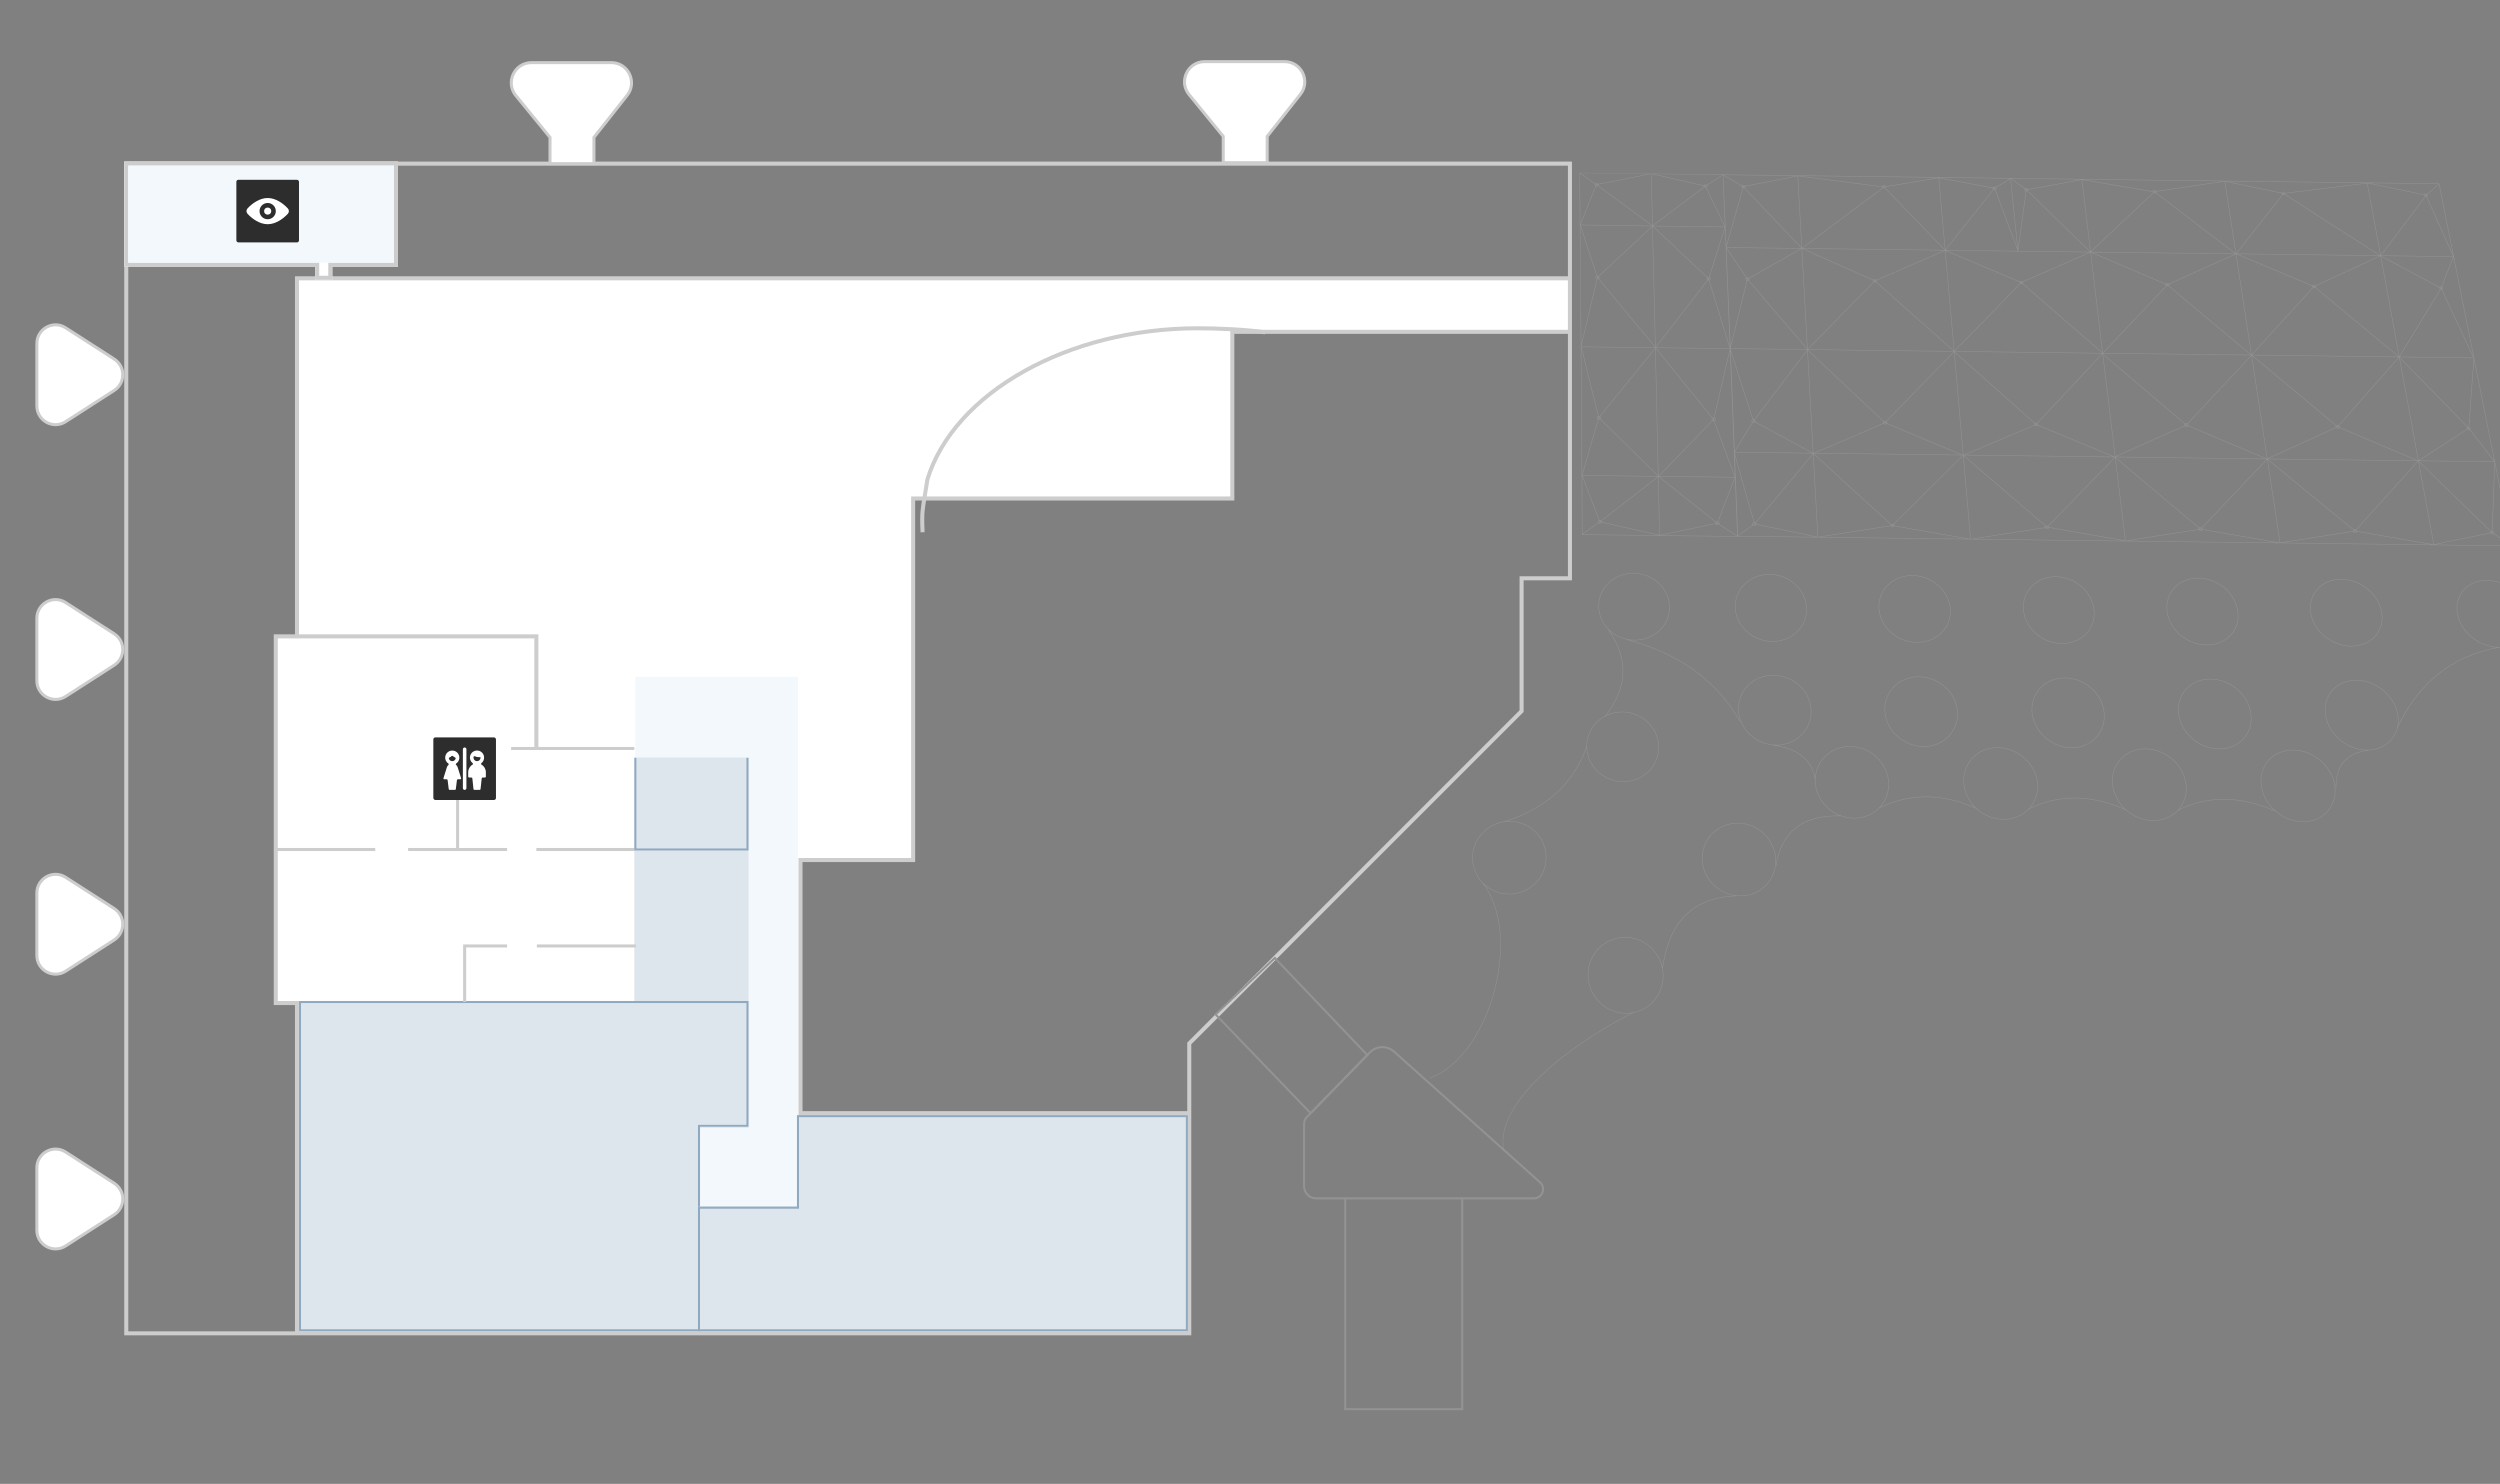 <svg width="2475" height="1469" viewBox="0 0 2475 1469" fill="none" xmlns="http://www.w3.org/2000/svg">
<rect x="0" y="0" width="2475" height="1469" fill="#808080" stroke="none"/>
<g clip-path="url(#clip0_821_37464)">
<path d="M1570.82 738.812C1570.86 757.938 1587.03 773.74 1606.86 773.899C1626.49 774.056 1642.33 758.51 1642.09 739.382C1641.84 720.52 1625.67 704.983 1606.24 704.828C1586.8 704.672 1570.78 719.686 1570.82 738.812ZM1570.82 738.812C1558.35 775.37 1531.06 800.388 1488.94 813.598M1468.23 874.529C1507.48 925.846 1475.77 1045.31 1415.57 1067.28M1618.19 1001.91C1571.68 1024.11 1477.14 1086.69 1488.89 1139.91M1719.05 886.895C1675.64 888.408 1651.89 913.187 1645.82 959.36M1755.78 737.9C1779.7 741.014 1793.95 752.019 1796.93 771.7M1823.35 807.772C1784.68 806.401 1763.73 823.234 1758.36 856.661M1592.55 623.699C1612.35 652.28 1611.73 680.699 1588.72 709.735M1611.32 633.412C1663.44 647.376 1700.13 674.499 1722.78 714.526M1860.52 799.835C1890.08 785.461 1922.09 784.655 1957.11 800.607M2008.15 801.016C2037.13 786.637 2069.33 785.832 2104.55 801.787M2156.18 802.2C2184.76 787.818 2216.77 787.277 2252.77 802.972M2312.63 780.606C2312.23 758.024 2322.73 745.357 2344.55 742.875M2373.39 720.527C2394.36 675.802 2427.56 649.238 2473.96 640.843M1609.16 927.987C1629.58 928.151 1646.14 944.752 1646.56 965.476C1646.78 986.463 1630.35 1003.33 1609.74 1003.17C1588.93 1003 1572.18 985.866 1572.15 964.881C1572.12 944.426 1588.75 927.824 1609.16 927.987ZM1720.6 814.92C1740.43 815.078 1757.19 831.151 1758.01 851.08C1758.64 871.008 1743 887.087 1722.78 886.925C1702.56 886.763 1685.61 870.424 1685.18 850.498C1684.75 830.571 1700.78 814.761 1720.6 814.92ZM1831.75 739.039C1851.58 739.198 1868.53 755.006 1869.75 774.407C1870.97 794.074 1855.53 810.155 1835.3 809.993C1815.08 809.831 1797.93 793.756 1797.11 773.827C1796.28 754.428 1811.72 738.879 1831.75 739.039ZM1977.81 740.208C1997.64 740.366 2015.58 756.182 2017.19 775.587C2018.8 795.257 2003.75 811.34 1983.33 811.177C1963.11 811.015 1945.57 794.937 1944.16 775.003C1942.94 755.601 1957.99 739.783 1977.81 740.208ZM2124.07 741.377C2144.1 741.538 2162.03 757.354 2164.24 776.763C2166.43 796.438 2151.97 812.526 2131.56 812.363C2111.33 812.201 2093.4 796.119 2091.4 776.18C2089.59 756.774 2104.05 741.217 2124.07 741.377ZM2270.33 742.547C2290.16 742.706 2308.69 758.527 2311.48 777.94C2314.27 797.62 2300.2 813.711 2279.78 813.548C2259.75 813.388 2241.03 797.3 2238.64 777.358C2236.05 757.946 2250.31 742.387 2270.33 742.547ZM1755.74 668.569C1775.57 668.727 1792.14 684.001 1792.96 703.134C1793.79 722.266 1778.35 737.815 1758.33 737.655C1738.3 737.495 1721.74 721.69 1721.11 702.559C1720.48 683.428 1735.91 668.41 1755.74 668.569ZM1899.64 669.985C1919.47 670.144 1936.63 685.422 1937.85 704.558C1939.27 723.695 1924.22 739.248 1904.2 739.088C1884.37 738.929 1867.22 723.119 1865.99 703.983C1864.97 684.849 1880.01 669.828 1899.64 669.985ZM2044.33 671.142C2063.97 671.299 2081.32 686.58 2083.13 705.72C2084.94 724.86 2070.48 740.417 2050.65 740.259C2030.82 740.1 2013.48 724.289 2011.67 705.148C2010.25 686.011 2024.9 670.987 2044.33 671.142ZM2188.44 672.295C2208.07 672.452 2226.01 687.737 2228.41 706.882C2230.81 726.027 2216.74 741.587 2196.91 741.429C2176.89 741.269 2158.95 725.452 2156.75 706.309C2154.74 687.167 2168.8 672.138 2188.44 672.295ZM2332.93 673.451C2352.56 673.608 2370.89 689.161 2373.88 708.046C2376.87 727.195 2363 742.757 2343.17 742.599C2323.15 742.438 2304.82 726.619 2302.22 707.472C2299.43 688.324 2313.3 673.294 2332.93 673.451ZM1617.35 567.582C1636.59 567.736 1652.57 582.474 1652.81 600.805C1653.06 619.136 1637.63 633.888 1618 633.731C1598.56 633.575 1582.78 618.573 1582.73 600.244C1582.48 581.913 1597.91 567.426 1617.35 567.582ZM1752.02 568.659C1771.46 568.814 1787.64 583.554 1788.47 601.89C1789.31 620.225 1774.07 635.245 1754.44 635.088C1734.81 634.665 1718.63 619.66 1717.8 601.324C1717.35 582.992 1732.59 568.503 1752.02 568.659ZM1893.38 569.789C1912.62 569.943 1929.58 584.689 1930.81 603.028C1932.04 621.367 1917.39 636.125 1897.56 635.967C1878.12 635.811 1861.36 620.802 1860.13 602.463C1859.1 584.125 1873.94 569.634 1893.38 569.789ZM2035.12 570.923C2054.36 571.077 2071.33 585.823 2073.14 604.166C2074.96 622.51 2060.7 637.272 2041.27 637.116C2021.83 636.961 2004.67 621.948 2003.25 603.607C2001.63 585.531 2016.08 570.771 2035.12 570.923ZM2176.47 572.319C2195.71 572.473 2213.07 587.222 2215.47 605.57C2218.08 623.92 2203.82 638.682 2184.58 638.528C2164.95 638.371 2147.4 623.089 2145.39 605.01C2143.18 586.663 2157.23 572.165 2176.47 572.319ZM2317.83 573.45C2337.07 573.604 2355.21 588.359 2358 606.71C2360.8 625.062 2347.14 639.828 2327.7 639.673C2308.07 639.516 2290.13 624.497 2287.52 606.147C2285.12 587.798 2298.78 573.298 2317.83 573.45ZM2462.12 574.604C2481.56 574.759 2499.9 589.516 2503.28 607.872C2506.67 626.228 2493.59 641 2473.77 640.841C2454.33 640.686 2435.99 625.663 2432.8 607.309C2429.81 588.956 2442.69 574.449 2462.12 574.604ZM1494.83 813.114C1514.86 813.274 1530.83 829.34 1530.67 849.262C1530.51 869.183 1514.09 885.256 1493.86 885.094C1473.45 884.931 1457.48 868.599 1457.83 848.679C1458.19 828.759 1474.81 812.954 1494.83 813.114Z" stroke="#939393" stroke-width="0.5" stroke-miterlimit="22.926"/>
<path d="M1554.23 275.5V328.5H1220V493.5H903.996V704V851.449H792.496V1102H1177.37V1320H294V993H273V630H294V275.5H1554.23Z" fill="white"/>
<path d="M1177.37 1102V1320H294V993H273V630H294V275.5H1554.23V328.5H1220V493.5H903.996V704V851.449H792.496V1102H1177.37ZM1177.37 1102V1041V1033L1506.37 704V572.5H1554.23V333V329M293.5 1320H125V162H1554.23V246.5V275" stroke="#CDCDCD" stroke-width="4"/>
<path d="M404 841H502" stroke="#CDCDCD" stroke-width="3"/>
<path d="M531 841H629" stroke="#CDCDCD" stroke-width="3"/>
<path d="M453 842L453 741L477 741" stroke="#CDCDCD" stroke-width="3"/>
<rect x="629" y="670" width="161" height="532" fill="#F3F8FC"/>
<rect x="628" y="842" width="113" height="149" fill="#DDE5ED"/>
<path d="M913.35 526.94C912.353 504 913.35 506 918.146 474.585C944.526 388.841 1057.24 325 1185.94 325C1205.37 325 1234.3 326.244 1252.5 329" stroke="#CDCDCD" stroke-width="4"/>
<path d="M1297.5 1102.06L1203.42 1004.29L1262.06 948.416L1353.61 1044.49L1297.5 1102.06Z" stroke="#939393" stroke-width="2"/>
<path d="M1331.74 1186.39L1303.01 1186.39C1296.42 1186.39 1291.07 1181.04 1291.07 1174.45L1291.07 1112.6C1291.07 1110.08 1292.06 1107.66 1293.82 1105.85L1356.13 1041.92C1362.62 1035.26 1373.2 1034.9 1380.13 1041.1L1524.62 1170.51C1530.84 1176.08 1526.9 1186.39 1518.55 1186.39L1447.61 1186.39M1331.74 1186.39L1331.74 1395.03L1447.61 1395.03L1447.61 1186.39M1331.74 1186.39L1447.61 1186.39" stroke="#939393" stroke-width="2"/>
<path d="M485.5 568.5V504.5" stroke="white" stroke-width="3"/>
<path d="M1211 135V161H1254.5V135L1287.38 93.403C1297.75 80.29 1288.41 61 1271.69 61H1192.68C1175.82 61 1166.52 80.599 1177.2 93.659L1211 135Z" fill="white" stroke="#CDCDCD" stroke-width="3"/>
<path d="M544.5 136V162H588V136L620.884 94.403C631.251 81.29 621.911 62 605.194 62H526.185C509.316 62 500.024 81.599 510.701 94.659L544.5 136Z" fill="white" stroke="#CDCDCD" stroke-width="3"/>
<path d="M531.5 936.5H629.5" stroke="#CDCDCD" stroke-width="3"/>
<rect x="429" y="730" width="62" height="62" rx="2" fill="#2D2D2D"/>
<path d="M447.749 743.055C450.828 743.055 453.545 745.067 454.444 748.012C455.343 750.957 454.211 754.143 451.656 755.862C451.433 756.012 451.291 756.256 451.271 756.524C451.251 756.793 451.356 757.055 451.555 757.236C452.291 757.904 452.834 758.757 453.13 759.705L456.46 770.364C456.543 770.63 456.495 770.919 456.33 771.144C456.165 771.368 455.904 771.5 455.626 771.5H453.247C452.803 771.497 452.427 771.826 452.372 772.267L451.251 781.235C451.195 781.675 450.819 782.003 450.376 782H445.126C444.682 782.004 444.306 781.675 444.251 781.235L443.142 772.267C443.087 771.826 442.711 771.497 442.267 771.5H439.876C439.598 771.499 439.337 771.367 439.173 771.143C439.008 770.918 438.96 770.63 439.043 770.364L442.368 759.705C442.664 758.757 443.207 757.904 443.942 757.236C444.141 757.055 444.246 756.793 444.226 756.524C444.206 756.256 444.064 756.012 443.84 755.862C441.286 754.143 440.155 750.957 441.053 748.012C441.952 745.067 444.67 743.055 447.749 743.055ZM448.341 748.479C448.007 748.174 447.495 748.174 447.161 748.479C446.484 749.093 445.709 749.591 444.87 749.953C444.473 750.127 444.263 750.565 444.377 750.983C444.788 752.505 446.168 753.562 447.744 753.562C449.319 753.561 450.699 752.504 451.11 750.983C451.224 750.565 451.014 750.127 450.617 749.953C449.783 749.59 449.014 749.093 448.341 748.479Z" fill="white"/>
<path d="M460 740C459.034 740 458.25 740.784 458.25 741.75V780.25C458.25 781.216 459.034 782 460 782C460.966 782 461.75 781.216 461.75 780.25V741.75C461.75 740.784 460.966 740 460 740Z" fill="white"/>
<path d="M472.25 743.022C475.235 743.022 477.892 744.916 478.866 747.738C479.84 750.56 478.919 753.689 476.569 755.531C476.341 755.71 476.217 755.99 476.236 756.279C476.256 756.568 476.417 756.828 476.667 756.975C479.347 758.533 480.997 761.399 481 764.5V768.875C481 769.358 480.608 769.75 480.125 769.75H477.77C477.32 769.747 476.942 770.086 476.895 770.532L475.75 781.22C475.701 781.666 475.324 782.003 474.875 782H469.625C469.176 782.003 468.799 781.666 468.75 781.22L467.616 770.532C467.569 770.086 467.19 769.748 466.741 769.75H464.375C463.892 769.75 463.5 769.358 463.5 768.875V764.5C463.503 761.399 465.153 758.533 467.833 756.975C468.083 756.828 468.244 756.568 468.264 756.279C468.283 755.99 468.159 755.71 467.931 755.531C465.581 753.689 464.66 750.56 465.634 747.738C466.608 744.916 469.265 743.022 472.25 743.022ZM470.066 748.697C469.828 748.585 469.55 748.586 469.312 748.701C469.075 748.816 468.901 749.032 468.841 749.289C468.78 749.542 468.75 749.802 468.75 750.062C468.75 751.995 470.317 753.562 472.25 753.562C474.183 753.562 475.75 751.995 475.75 750.062C475.752 749.925 475.696 749.793 475.596 749.698C475.492 749.605 475.354 749.56 475.216 749.574C474.911 749.607 474.605 749.624 474.299 749.625C472.837 749.626 471.393 749.309 470.066 748.697Z" fill="white"/>
<mask id="path-42-inside-1_821_37464" fill="white">
<path d="M740 661H904V850H740V661Z"/>
</mask>
<g clip-path="url(#clip1_821_37464)">
<path d="M2487.73 545.916C2508.66 546.164 2528.38 560.05 2531.98 577.22C2535.59 594.389 2521.47 608.122 2500.11 607.868C2479.17 607.62 2459.46 593.486 2456.07 576.319C2452.89 559.154 2466.79 545.668 2487.73 545.916ZM2487.73 545.916C2437.55 550.285 2385.95 549.673 2333.15 543.834M1527.25 694.375C1527.25 712.247 1544.63 727.097 1565.98 727.351C1587.13 727.602 1604.22 713.16 1604.01 695.285C1603.8 677.66 1586.42 663.057 1565.48 662.809C1544.55 662.56 1527.25 676.752 1527.25 694.375ZM1527.25 694.375C1513.73 728.469 1484.27 751.7 1438.86 763.82M1416.19 820.641C1458.35 868.798 1469.56 922.298 1449.39 981.63M1577.41 940.704C1527.26 961.207 1508.23 995.98 1520.75 1045.77M1686.54 833.776C1639.79 834.959 1614.14 857.987 1607.49 901.098M1726.47 694.752C1752.24 697.788 1767.56 708.147 1770.72 726.552M1799.09 760.398C1757.44 758.911 1734.83 774.529 1728.97 805.734M1550.73 586.928C1571.98 613.739 1571.25 640.289 1546.39 667.298M1571.14 596.106C1627.24 609.43 1666.7 634.968 1691 672.488M1839.15 752.93C1871.03 739.656 1905.51 739.072 1943.19 754.164M1998.17 754.816C2029.42 741.535 2064.11 740.954 2102 756.048M2157.62 756.707C2188.44 743.421 2222.92 743.085 2261.66 757.941M2325.99 737.358C2325.61 716.255 2336.95 704.475 2360.46 702.272M2391.58 681.542C2414.28 639.863 2450.11 615.218 2500.11 607.62M1705.8 173.006C1823.8 174.405 1942.22 175.81 2060.01 177.455C2178.01 178.855 2296.22 180.505 2414.64 181.909M1705.8 173.006C1708.1 228.882 1710.59 286.497 1713.07 344.857C1715.53 405.203 1717.96 467.286 1720.38 530.858C1847.69 532.367 1975.83 534.136 2103.35 535.648C2230.86 537.16 2358.8 538.678 2486.53 540.441C2473.74 476.746 2461.16 414.543 2449.18 354.333M1705.8 173.006C1658.44 172.196 1611.28 171.636 1563.91 171.075M1705.8 173.006C1708.1 228.882 1710.38 286.495 1712.86 345.103M1705.8 173.006C1699.83 176.906 1694.08 180.561 1688.33 184.216M1705.8 173.006C1712.31 177.054 1719.03 180.857 1725.76 184.66C1744.76 204.991 1764.19 225.327 1783.83 245.914M2414.64 181.909C2425.82 237.89 2437.4 295.614 2449.18 354.333M2414.64 181.909C2410.36 185.83 2405.88 189.5 2401.81 193.423C2386.99 213.105 2371.94 233.28 2356.9 253.207M2449.18 354.333C2326.32 352.627 2203.25 351.167 2080.81 349.715M2449.18 354.333C2447.43 377.396 2445.67 400.707 2444.13 424.021M1563.91 171.075C1564.31 226.928 1564.68 284.518 1565.25 343.352C1565.59 403.673 1566.13 465.733 1566.43 529.28C1617.61 529.887 1668.78 530.494 1720.17 531.103C1717.54 467.529 1715.31 405.448 1712.86 345.103M1563.91 171.075C1569.15 175.108 1574.82 178.899 1580.27 182.687C1598.72 196.061 1617.38 209.686 1636.04 223.559C1653.54 210.363 1671.04 197.167 1688.33 184.216M1712.86 345.103C1835.3 346.555 1958.37 348.263 2080.81 349.715M1712.86 345.103C1663.58 344.519 1614.52 343.937 1565.46 343.355C1571.11 366.506 1576.75 390.153 1582.82 413.557M1712.86 345.103C1720.19 368.77 1728.15 392.942 1735.9 416.862M1712.86 345.103C1707.29 368.369 1702.15 391.641 1696.59 415.155C1678.6 433.806 1660.19 452.7 1641.98 471.597M2429.01 254.062C2308.69 252.387 2188.57 250.962 2068.67 249.54C1948.98 248.121 1828.66 246.445 1708.76 245.023M2429.01 254.062C2419.74 233.599 2410.67 213.137 2401.6 193.173C2382.2 188.971 2362.78 185.018 2343.37 181.064M2429.01 254.062C2424.87 264.19 2420.73 274.566 2416.8 285.193C2402.99 307.865 2389.19 330.537 2375.17 353.455M1708.76 245.023C1714.71 224.74 1720.23 204.7 1725.97 184.663C1743.56 181.396 1761.79 177.641 1779.81 174.132M1708.76 245.023C1715.82 255.532 1722.89 265.793 1729.96 276.302M2080.81 349.715C2108.45 373.127 2136.3 396.79 2164.35 420.703C2190.87 431.939 2217.6 443.177 2244.32 454.416M2469.75 457.09C2343.92 455.597 2218.52 454.11 2092.91 452.372C1967.73 450.887 1841.9 449.147 1716.72 447.662M2469.75 457.09C2461.21 446.067 2452.46 435.041 2444.13 424.021M2469.75 457.09C2469.05 480.414 2468.14 503.735 2467.22 527.305M1779.81 174.132C1782.96 230.018 1786.08 287.393 1789.4 346.259M1779.81 174.132C1808.11 177.694 1836.41 181.505 1865.13 185.072M1789.4 346.259C1792.71 406.366 1796.2 468.462 1799.68 532.046M1789.4 346.259C1771.78 369.631 1753.95 393.248 1735.9 416.862M1789.4 346.259C1814.71 370.14 1840.23 394.271 1866.17 418.407M1634.75 172.411C1635.99 228.274 1637.42 285.629 1638.84 344.225C1640.24 404.31 1641.62 466.38 1642.98 529.94C1662.07 525.946 1680.94 521.95 1700.23 517.96M1919.38 176.035C1924.22 231.941 1929.46 289.341 1934.68 347.982M1919.38 176.035C1901.16 179.046 1883.14 182.059 1865.13 185.072M1919.38 176.035C1937.74 179.48 1955.89 182.922 1974.67 186.371C1982.46 207.066 1990.04 227.758 1998.04 248.703M1934.68 347.982C1939.89 408.36 1945.29 470.23 1950.88 533.84M1934.68 347.982C1911.99 371.293 1889.08 394.85 1866.17 418.407M1950.88 533.84C1976.09 529.919 2001.31 525.998 2026.52 522.078C2049.22 498.518 2071.7 475.701 2093.97 452.633M1950.88 533.84C1924.92 529.312 1898.96 524.784 1873.42 520.262M2061.06 177.716C2067.8 233.892 2074.74 291.064 2081.65 349.973C2088.97 410.128 2096.49 472.271 2104.19 535.906M2061.06 177.716C2042.62 181.22 2024.18 184.725 2005.95 187.984C2003.18 208.056 2000.61 228.379 1997.83 248.7C1995.37 224.594 1992.9 200.488 1990.43 176.878C1985.11 180.042 1979.78 183.205 1974.46 186.369C1958.14 206.777 1942.04 227.188 1925.51 247.842M2061.06 177.716C2084.91 181.97 2108.98 185.979 2133.25 189.99C2159.66 210.408 2186.49 230.832 2213.74 251.509M2202.54 179.394C2211.18 235.593 2220.01 292.787 2229.04 351.722M2202.54 179.394C2179.23 182.84 2156.14 186.29 2133.04 189.739C2112.08 209.596 2090.69 229.448 2069.52 249.55M2202.54 179.394C2221.95 183.347 2241.14 187.546 2260.55 191.5C2292.25 211.981 2324.15 232.465 2356.69 253.205M2229.04 351.722C2238.27 411.899 2247.69 474.065 2257.29 537.722M2229.04 351.722C2200.77 328.302 2173.13 305.138 2145.7 281.977M2229.04 351.722C2207.41 374.549 2186.2 397.63 2164.57 420.705C2140.96 431.347 2117.15 441.986 2093.12 452.623M2409.55 539.528C2397.82 476.094 2386.51 413.906 2375.38 353.705C2364.44 294.749 2353.92 237.286 2343.58 181.315C2315.84 184.709 2288.3 188.106 2260.77 191.502C2245.09 211.174 2229.63 231.344 2213.74 251.261M1566.28 470.699C1616.61 471.296 1667.15 471.895 1717.9 472.497M1566.28 470.699C1571.8 451.404 1577.1 432.354 1582.82 413.557M1566.28 470.699C1572.02 485.908 1577.97 501.368 1583.92 516.58M1707.94 224.66C1659.94 224.091 1612.36 223.526 1564.57 222.711C1570.07 239.903 1575.58 257.344 1581.51 274.541M2331.25 543.812C2282.76 548.201 2232.64 547.607 2181.31 542.033M2181.74 542.038C2131.77 546.41 2081.23 545.811 2029.48 539.984M2027.58 540.21C1977.4 544.579 1926.44 543.975 1874.47 538.394M1875.32 538.404C1825.14 542.773 1774.6 542.174 1723.49 536.355M1723.28 536.353C1672.68 540.717 1640.55 539.343 1589.4 536.254M1564.57 222.463C1569.8 209.122 1575.04 195.78 1580.48 182.689C1598.5 179.18 1616.73 175.673 1634.75 171.915C1652.47 176.096 1670.4 180.032 1688.33 184.216M1688.33 184.216C1694.73 197.448 1701.12 210.927 1707.73 224.409M1783.83 245.914C1811.14 225.636 1838.24 205.107 1865.13 185.072M1783.83 245.914C1807.81 256.623 1832.01 267.335 1856.2 278.047M1783.83 245.914C1765.73 256.124 1747.84 266.089 1729.96 276.302M1865.13 185.072C1885.19 205.664 1905.24 226.752 1925.72 247.845M1925.72 247.845C1902.55 257.995 1879.37 267.897 1856.2 278.047M1925.72 247.845C1950.76 258.319 1976.02 269.043 2001.27 279.768C2027.85 302.919 2054.65 326.321 2081.87 349.728M2069.73 249.553C2048.19 228.944 2027.07 208.34 2006.17 187.738C2000.92 183.952 1995.68 180.415 1990.65 176.632M2069.73 249.553C2094.77 260.275 2120.23 271.002 2145.7 281.977M2069.73 249.553C2046.98 259.46 2024.23 269.615 2001.27 279.52C1979.43 302.096 1957.16 324.916 1934.69 347.734C1908.1 324.335 1881.94 301.188 1856.2 278.047M2213.74 251.261C2190.99 261.416 2168.45 271.574 2145.7 281.977M2213.74 251.261C2239.41 261.99 2264.88 272.718 2290.97 283.7C2318.62 306.864 2346.89 330.035 2375.17 353.455M2356.69 253.205C2334.57 263.367 2312.67 273.533 2290.76 283.698C2270.19 306.29 2249.62 328.882 2228.83 351.719M2356.69 253.205C2376.65 263.866 2396.62 274.528 2416.79 285.441C2427.31 308.401 2438.25 331.367 2449.18 354.581M2375.17 353.455C2355.02 376.3 2334.65 399.142 2314.28 422.481M2375.17 353.455C2397.94 376.809 2420.93 400.414 2444.13 424.021M2145.7 281.977C2124.49 304.562 2103.07 327.143 2081.65 349.725C2060.02 373.049 2037.95 396.368 2015.68 420.181M1856.2 278.047C1834.15 300.622 1811.89 323.193 1789.41 346.011M1729.96 276.302C1724.19 299.069 1718.63 321.839 1712.86 344.855M1729.96 276.302C1749.56 299.37 1769.38 322.441 1789.62 346.013M1707.94 224.412C1702.45 241.474 1697.17 258.538 1691.68 275.848C1674.28 298.477 1656.67 321.104 1639.06 343.979C1619.66 320.665 1600.27 297.599 1581.51 274.541M1635.83 223.556C1654.24 240.902 1672.64 258.247 1691.47 275.845C1698.39 298.763 1705.52 321.684 1712.65 344.852M1565.25 343.104C1570.6 320.083 1576.16 297.313 1581.51 274.541M1581.51 274.541C1599.9 257.632 1618.29 240.475 1636.25 223.562M1641.98 471.597C1622.12 452.249 1602.47 432.903 1582.82 413.557M1641.98 471.597C1661.05 486.964 1680.53 502.585 1700.23 517.96M1641.98 471.597C1622.77 486.51 1603.35 501.669 1583.92 516.58M1582.82 413.557C1601.7 390.449 1620.59 367.093 1639.05 344.228C1657.81 367.782 1676.99 391.342 1696.37 415.152C1703.55 434.35 1710.52 453.297 1717.69 472.495C1711.8 487.566 1705.91 502.886 1700.23 517.96M1795.17 448.84C1775.41 438.181 1755.45 427.519 1735.9 416.862M1795.17 448.84C1818.97 438.946 1842.57 428.801 1866.17 418.407M1795.17 448.84C1821.11 472.729 1847.05 496.617 1873.42 520.262M1795.17 448.84C1776.07 471.946 1756.55 495.295 1737.02 518.644M1735.9 416.862C1729.44 427.211 1722.97 437.559 1716.71 447.91M1866.17 418.407C1891.63 429.383 1917.73 440.117 1943.62 450.849C1967.63 440.709 1991.87 430.323 2015.68 420.181M2015.68 420.181C2041.78 430.915 2067.87 441.898 2093.97 452.633M2015.68 420.181C1988.47 396.029 1961.26 371.878 1934.47 347.98M2093.97 452.633C2121.82 476.295 2149.88 499.96 2178.57 523.881M2394.04 456.192C2367.32 444.953 2340.59 433.715 2314.28 422.481M2394.04 456.192C2418.08 479.809 2442.55 503.432 2467.22 527.305M2394.04 456.192C2373.25 479.277 2352.68 502.366 2331.46 525.694M2314.28 422.481C2285.59 398.56 2257.11 374.89 2229.05 351.473M2314.28 422.481C2291.1 433.128 2267.93 443.774 2244.54 454.17M2444.13 424.021C2427.5 434.746 2410.88 445.47 2394.25 456.194M2467.22 527.305C2447.93 531.296 2428.43 535.036 2409.34 539.277C2383.17 534.747 2357.42 530.222 2331.46 525.694M2467.22 527.305C2473.52 531.599 2480.02 535.896 2486.32 540.19M2331.46 525.694C2302.35 501.769 2273.23 478.091 2244.53 454.418C2222.69 477.492 2200.63 500.562 2178.57 523.881M2331.46 525.694C2306.67 529.62 2281.88 533.546 2257.09 537.471M2104.2 535.41C2078.24 530.882 2052.28 526.355 2026.53 521.83C1998.47 497.916 1970.83 474.256 1943.62 450.601C1920.5 473.659 1896.96 496.961 1873.42 520.262M2178.57 523.881C2204.53 528.409 2230.91 532.941 2257.3 537.474M2178.57 523.881C2153.78 527.807 2128.78 531.482 2104.19 535.658M1716.92 447.912C1723.41 471.322 1730.11 494.982 1737.02 518.644M1737.02 518.644C1757.91 523.112 1779.01 527.333 1799.89 531.801M1737.02 518.644C1731.26 522.796 1725.72 526.701 1720.17 530.855M1873.42 520.262C1848.84 524.19 1824.26 527.87 1799.68 531.798M1700.23 517.96C1706.74 522.256 1713.24 526.553 1719.96 530.853M1583.92 516.58C1603.54 521.032 1623.37 525.487 1643.2 529.942M1583.92 516.58C1577.95 520.729 1572.19 524.88 1566.43 529.032M1568.08 871.341C1590.08 871.602 1607.87 887.202 1608.27 906.568C1608.46 926.179 1590.72 941.854 1568.52 941.591C1546.1 941.325 1528.11 925.226 1528.13 905.617C1528.14 886.505 1546.09 871.08 1568.08 871.341ZM1688.4 766.283C1709.76 766.537 1727.77 781.643 1728.61 800.269C1729.23 818.893 1712.35 833.834 1690.57 833.575C1668.78 833.317 1650.57 817.96 1650.15 799.339C1649.53 780.715 1666.83 766.027 1688.4 766.283ZM1808.31 695.971C1829.67 696.224 1847.89 711.085 1849.16 729.22C1850.42 747.603 1833.75 762.546 1811.97 762.288C1790.18 762.03 1771.75 746.918 1770.91 728.292C1770.07 710.162 1786.74 695.715 1808.31 695.971ZM1965.64 697.837C1987 698.09 2006.28 712.964 2007.97 731.104C2009.66 749.492 1993.4 764.44 1971.41 764.179C1949.63 763.921 1930.78 748.804 1929.3 730.171C1927.83 712.033 1944.28 697.584 1965.64 697.837ZM2123.18 699.954C2144.75 700.21 2164.03 715.083 2166.36 733.23C2168.68 751.626 2153.06 766.582 2131.07 766.321C2109.29 766.063 2090.01 750.941 2087.9 732.3C2085.79 713.907 2101.61 699.698 2123.18 699.954ZM2280.73 701.822C2302.09 702.076 2322 716.957 2324.96 735.111C2327.91 753.514 2312.72 768.475 2290.73 768.215C2269.16 767.959 2249.03 752.827 2246.5 734.181C2243.76 715.78 2259.16 701.567 2280.73 701.822ZM1726.4 629.967C1747.76 630.22 1765.56 644.58 1766.41 662.461C1767.25 680.343 1750.59 694.79 1729.02 694.534C1707.45 694.278 1689.64 679.422 1689.01 661.543C1688.59 643.667 1705.25 629.716 1726.4 629.967ZM1881.61 631.808C1902.97 632.061 1921.41 646.428 1922.68 664.315C1924.16 682.204 1907.92 696.656 1886.35 696.4C1864.99 696.147 1846.55 681.283 1845.29 663.397C1844.23 645.513 1860.47 631.557 1881.61 631.808ZM2037.47 633.656C2058.61 633.907 2077.27 648.277 2079.17 666.171C2081.07 684.065 2065.46 698.525 2044.1 698.271C2022.74 698.018 2004.1 683.152 2002.2 665.258C2000.72 647.369 2016.32 633.406 2037.47 633.656ZM2192.68 635.497C2213.83 635.748 2233.12 650.125 2235.66 668.027C2238.19 685.929 2223.01 700.393 2201.65 700.14C2180.08 699.884 2160.8 685.011 2158.47 667.111C2156.36 649.215 2171.54 635.247 2192.68 635.497ZM2348.33 637.343C2369.47 637.594 2389.18 652.224 2392.35 669.885C2395.53 687.795 2380.55 702.262 2359.19 702.008C2337.62 701.753 2317.92 686.874 2315.17 668.97C2312 651.061 2326.97 637.09 2348.33 637.343ZM1577.58 534.625C1598.3 534.87 1615.48 548.726 1615.7 565.855C1615.92 582.985 1599.26 596.687 1578.11 596.437C1557.18 596.188 1540.21 582.087 1540.2 564.96C1540.2 547.833 1556.85 534.379 1577.58 534.625ZM1722.85 536.348C1743.79 536.596 1761.18 550.454 1762.03 567.591C1762.89 584.728 1746.44 598.681 1725.29 598.43C1704.15 597.931 1686.76 583.825 1685.91 566.688C1685.26 549.802 1701.92 536.099 1722.85 536.348ZM1874.9 538.399C1895.62 538.645 1913.86 552.513 1915.13 569.655C1916.41 586.797 1900.6 600.51 1879.24 600.256C1858.3 600.008 1840.28 585.894 1839.01 568.752C1838.15 551.615 1854.17 538.153 1874.9 538.399ZM2027.79 540.213C2048.51 540.458 2066.75 554.326 2068.66 571.476C2070.57 588.626 2055.18 602.343 2034.25 602.095C2013.31 601.847 1994.87 587.728 1993.38 570.583C1991.68 553.436 2007.07 539.719 2027.79 540.213ZM2180.05 542.018C2200.77 542.264 2219.43 556.137 2221.97 573.294C2224.73 590.454 2209.34 604.172 2188.62 603.926C2167.47 603.675 2148.61 589.303 2146.48 572.399C2143.93 555.242 2159.11 541.77 2180.05 542.018ZM2332.3 543.824C2353.03 544.07 2372.53 557.953 2375.5 575.115C2378.47 592.277 2363.71 606.002 2342.78 605.754C2321.63 605.503 2302.34 591.374 2299.58 574.215C2297.03 557.306 2311.79 543.581 2332.3 543.824ZM1445.21 763.647C1466.78 763.903 1483.95 778.999 1483.72 797.613C1483.5 816.227 1465.77 831.157 1443.99 830.899C1422 830.638 1404.84 815.294 1405.27 796.682C1405.7 778.071 1423.64 763.391 1445.21 763.647ZM1580.49 181.696C1581.55 181.709 1582.18 182.213 1582.38 182.96C1582.37 183.704 1581.52 184.191 1580.68 184.181C1579.83 184.171 1578.99 183.664 1578.79 182.917C1578.58 182.17 1579.44 181.684 1580.49 181.696ZM1581.31 273.298C1582.37 273.31 1583.2 274.065 1583.2 274.561C1583.19 275.306 1582.34 276.04 1581.49 276.03C1580.43 276.018 1579.59 275.263 1579.6 274.518C1579.61 273.774 1580.46 273.288 1581.31 273.298ZM1582.83 412.317C1583.89 412.329 1584.73 413.084 1584.72 413.58C1584.71 414.573 1583.86 415.059 1582.8 415.047C1581.74 415.034 1580.9 414.528 1580.92 413.535C1580.92 413.039 1581.78 412.304 1582.83 412.317ZM1583.94 515.091C1585 515.104 1585.84 515.858 1585.83 516.603C1585.82 517.347 1584.96 518.082 1583.91 518.069C1582.85 518.057 1582.01 517.302 1582.02 516.558C1582.03 515.813 1582.88 515.078 1583.94 515.091ZM1688.34 182.975C1689.4 182.988 1690.24 183.494 1690.23 184.239C1690.22 184.983 1689.58 185.472 1688.52 185.46C1687.47 185.447 1686.63 184.941 1686.64 184.196C1686.64 183.452 1687.28 182.963 1688.34 182.975ZM1691.49 274.604C1692.54 274.617 1693.38 275.371 1693.37 275.868C1693.36 276.612 1692.72 277.349 1691.66 277.337C1690.61 277.324 1689.77 276.57 1689.78 275.825C1689.78 275.329 1690.64 274.594 1691.49 274.604ZM1696.39 413.663C1697.45 413.676 1698.5 414.433 1698.49 415.178C1698.48 415.922 1697.41 416.654 1696.57 416.644C1695.51 416.632 1694.67 415.877 1694.68 415.132C1694.69 414.388 1695.33 413.651 1696.39 413.663ZM1700.25 516.47C1701.31 516.483 1702.14 517.238 1702.13 517.982C1702.13 518.727 1701.27 519.461 1700.21 519.449C1699.16 519.436 1698.32 518.682 1698.33 517.937C1698.34 517.192 1699.19 516.458 1700.25 516.47ZM1725.77 183.419C1726.83 183.432 1727.67 183.938 1727.66 184.683C1727.65 185.427 1727.01 185.916 1725.95 185.904C1724.9 185.891 1724.06 185.385 1724.07 184.64C1724.07 183.896 1724.71 183.407 1725.77 183.419ZM1729.76 275.058C1730.82 275.071 1731.66 275.825 1731.65 276.322C1731.64 277.066 1731 277.803 1729.94 277.791C1728.88 277.778 1728.05 277.024 1728.05 276.279C1728.06 275.783 1728.7 275.046 1729.76 275.058ZM1735.92 415.373C1736.98 415.386 1737.82 416.14 1737.81 416.885C1737.8 417.63 1736.94 418.364 1736.1 418.354C1735.04 418.341 1734.2 417.587 1734.21 416.842C1734.01 415.847 1734.86 415.361 1735.92 415.373ZM1736.83 517.153C1737.89 517.165 1738.72 517.92 1738.72 518.664C1738.71 519.409 1737.85 520.143 1736.79 520.131C1735.74 520.118 1734.9 519.364 1734.91 518.619C1734.92 517.875 1735.77 517.14 1736.83 517.153ZM1864.94 183.581C1865.78 183.591 1866.83 184.1 1866.82 184.844C1866.82 185.589 1866.17 186.078 1865.12 186.065C1864.27 186.055 1863.43 185.549 1863.44 184.804C1863.45 184.308 1864.09 183.571 1864.94 183.581ZM1856 276.804C1857.06 276.816 1857.69 277.32 1857.68 278.065C1857.67 278.809 1857.24 279.301 1856.19 279.288C1855.13 279.276 1854.29 278.769 1854.3 278.025C1854.31 277.28 1855.16 276.794 1856 276.804ZM1866.19 416.918C1867.24 416.931 1867.87 417.683 1867.86 418.427C1867.85 419.172 1867.42 419.912 1866.36 419.899C1865.31 419.886 1864.47 419.132 1864.48 418.387C1864.28 417.392 1865.13 416.906 1866.19 416.918ZM1873.44 518.773C1874.5 518.785 1875.12 519.537 1875.32 520.284C1875.31 521.029 1874.88 521.769 1873.83 521.756C1872.77 521.743 1871.93 520.989 1871.73 520.242C1871.53 519.495 1872.38 518.76 1873.44 518.773ZM1974.47 185.128C1975.53 185.141 1976.37 185.647 1976.36 186.392C1976.35 187.136 1975.71 187.625 1974.65 187.612C1973.6 187.6 1972.76 187.093 1972.77 186.349C1972.78 185.604 1973.42 185.116 1974.47 185.128ZM2005.97 186.743C2006.81 186.753 2007.65 187.259 2007.64 188.004C2007.64 188.748 2006.99 189.237 2006.15 189.227C2005.09 189.214 2004.25 188.708 2004.26 187.963C2004.06 187.216 2004.91 186.73 2005.97 186.743ZM2001.07 278.276C2001.92 278.286 2002.76 279.041 2002.75 279.537C2002.74 280.282 2002.1 280.771 2001.26 280.761C2000.2 280.748 1999.36 280.242 1999.37 279.497C1999.37 279.001 2000.23 278.266 2001.07 278.276ZM2015.69 418.692C2016.54 418.702 2017.38 419.208 2017.58 420.203C2017.57 420.948 2016.93 421.437 2016.08 421.427C2015.24 421.417 2014.4 420.91 2014.2 419.915C2014 419.168 2014.85 418.682 2015.69 418.692ZM2026.33 520.586C2027.39 520.599 2028.01 521.351 2028.22 522.098C2028.2 523.091 2027.56 523.579 2026.72 523.569C2025.66 523.557 2024.82 523.05 2024.62 522.055C2024.63 521.062 2025.48 520.576 2026.33 520.586ZM2133.06 188.498C2134.11 188.511 2134.95 189.265 2134.94 189.762C2135.15 190.509 2134.29 191.243 2133.45 191.233C2132.39 191.221 2131.55 190.466 2131.56 189.722C2131.36 189.223 2132 188.486 2133.06 188.498ZM2145.5 280.486C2146.56 280.498 2147.4 281.005 2147.6 281.752C2147.8 282.499 2146.95 282.985 2145.89 282.972C2144.84 282.96 2144 282.454 2143.79 281.706C2143.8 281.21 2144.44 280.473 2145.5 280.486ZM2164.37 419.214C2165.43 419.226 2166.27 419.981 2166.47 420.728C2166.67 421.475 2165.82 422.21 2164.76 422.197C2163.7 422.184 2162.86 421.43 2162.66 420.683C2162.67 419.938 2163.31 419.201 2164.37 419.214ZM2178.38 522.39C2179.43 522.402 2180.48 523.159 2180.47 523.904C2180.67 524.651 2179.82 525.385 2178.76 525.373C2177.71 525.36 2176.66 524.603 2176.67 523.859C2176.47 522.863 2177.32 522.377 2178.38 522.39ZM2260.36 190.008C2261.42 190.021 2262.25 190.775 2262.25 191.272C2262.45 192.019 2261.6 192.505 2260.75 192.495C2259.7 192.482 2258.86 191.976 2258.65 191.229C2258.66 190.733 2259.51 189.998 2260.36 190.008ZM2290.78 282.209C2291.84 282.221 2292.67 282.976 2292.88 283.475C2293.08 284.222 2292.23 284.956 2291.38 284.946C2290.32 284.934 2289.49 284.179 2289.28 283.432C2288.87 282.931 2289.72 282.196 2290.78 282.209ZM2314.09 420.99C2315.15 421.002 2315.99 421.757 2316.19 422.504C2316.39 423.251 2315.54 423.985 2314.69 423.975C2313.63 423.963 2312.8 423.208 2312.59 422.461C2312.39 421.714 2313.03 420.977 2314.09 420.99ZM2331.27 524.203C2332.32 524.215 2333.37 524.973 2333.36 525.717C2333.57 526.464 2332.71 527.199 2331.65 527.186C2330.6 527.173 2329.55 526.416 2329.56 525.672C2329.57 524.927 2330.21 524.19 2331.27 524.203ZM2401.41 191.929C2402.25 191.939 2403.3 192.696 2403.51 193.195C2403.71 193.942 2403.07 194.431 2402.01 194.419C2401.17 194.408 2400.33 193.654 2400.12 193.155C2399.92 192.656 2400.56 191.919 2401.41 191.929ZM2416.6 283.949C2417.45 283.959 2418.29 284.466 2418.49 285.213C2418.69 285.96 2418.05 286.449 2417.21 286.439C2416.15 286.426 2415.31 285.92 2415.11 285.173C2414.9 284.426 2415.75 283.939 2416.6 283.949ZM2443.72 422.775C2444.56 422.785 2445.61 423.542 2445.61 424.039C2445.81 425.034 2445.17 425.523 2444.32 425.513C2443.26 425.5 2442.21 424.743 2442.22 423.999C2442.02 423.5 2442.87 422.765 2443.72 422.775ZM2467.03 525.813C2468.09 525.826 2469.14 526.583 2469.34 527.33C2469.54 528.077 2468.69 528.811 2467.63 528.799C2466.57 528.786 2465.73 528.032 2465.74 527.287C2465.33 526.538 2465.97 525.801 2467.03 525.813Z" stroke="#939393" stroke-width="0.5" stroke-miterlimit="22.926"/>
</g>
<mask id="path-49-inside-2_821_37464" fill="white">
<path d="M394 264H329V277H312V264H123V160H394V264Z"/>
</mask>
<path d="M394 264H329V277H312V264H123V160H394V264Z" fill="white"/>
<path d="M394 264V268H398V264H394ZM329 264V260H325V264H329ZM329 277V281H333V277H329ZM312 277H308V281H312V277ZM312 264H316V260H312V264ZM123 264H119V268H123V264ZM123 160V156H119V160H123ZM394 160H398V156H394V160ZM394 264V260H329V264V268H394V264ZM329 264H325V277H329H333V264H329ZM329 277V273H312V277V281H329V277ZM312 277H316V264H312H308V277H312ZM312 264V260H123V264V268H312V264ZM123 264H127V160H123H119V264H123ZM123 160V164H394V160V156H123V160ZM394 160H390V264H394H398V160H394Z" fill="#CDCDCD" mask="url(#path-49-inside-2_821_37464)"/>
<mask id="path-51-inside-3_821_37464" fill="white">
<path d="M741 1115.61H693V1318H296V991H741V1115.61Z"/>
</mask>
<path d="M741 1115.61H693V1318H296V991H741V1115.61Z" fill="#DDE5ED"/>
<path d="M741 1115.61V1117.61H743V1115.61H741ZM693 1115.61V1113.61H691V1115.61H693ZM693 1318V1320H695V1318H693ZM296 1318H294V1320H296V1318ZM296 991V989H294V991H296ZM741 991H743V989H741V991ZM741 1115.61V1113.61H693V1115.61V1117.61H741V1115.61ZM693 1115.61H691V1318H693H695V1115.61H693ZM693 1318V1316H296V1318V1320H693V1318ZM296 1318H298V991H296H294V1318H296ZM296 991V993H741V991V989H296V991ZM741 991H739V1115.61H741H743V991H741Z" fill="#8FA9C0" mask="url(#path-51-inside-3_821_37464)"/>
<mask id="path-53-inside-4_821_37464" fill="white">
<path d="M711 720.703H741V751.997H628V619H711V720.703Z"/>
</mask>
<mask id="path-55-inside-5_821_37464" fill="white">
<path d="M1176 1318H891V1318H691V1194.58H788.998V1104H1176V1318Z"/>
</mask>
<path d="M1176 1318H891V1318H691V1194.58H788.998V1104H1176V1318Z" fill="#DDE5ED"/>
<path d="M1176 1318V1320H1178V1318H1176ZM891 1318V1316H889V1318H891ZM891 1318V1320H893V1318H891ZM691 1318H689V1320H691V1318ZM691 1194.58V1192.58H689V1194.58H691ZM788.998 1194.58V1196.58H790.998V1194.58H788.998ZM788.998 1104V1102H786.998V1104H788.998ZM1176 1104H1178V1102H1176V1104ZM1176 1318V1316H891V1318V1320H1176V1318ZM891 1318H889V1318H891H893V1318H891ZM891 1318V1316H691V1318V1320H891V1318ZM691 1318H693V1194.58H691H689V1318H691ZM691 1194.58V1196.58H788.998V1194.58V1192.58H691V1194.58ZM788.998 1194.58H790.998V1104H788.998H786.998V1194.58H788.998ZM788.998 1104V1106H1176V1104V1102H788.998V1104ZM1176 1104H1174V1318H1176H1178V1104H1176Z" fill="#8FA9C0" mask="url(#path-55-inside-5_821_37464)"/>
<path d="M460 992V936.5H502" stroke="#CDCDCD" stroke-width="3"/>
<path d="M273.5 841H371.5" stroke="#CDCDCD" stroke-width="3"/>
<path d="M296 630H531V741" stroke="#CDCDCD" stroke-width="4"/>
<path d="M506 741L628 741" stroke="#CDCDCD" stroke-width="3"/>
<mask id="path-64-inside-6_821_37464" fill="white">
<path d="M628 750H741V842H628V750Z"/>
</mask>
<path d="M628 750H741V842H628V750Z" fill="#DDE5ED"/>
<path d="M741 842V844H743V842H741ZM628 842H626V844H628V842ZM741 750H739V842H741H743V750H741ZM741 842V840H628V842V844H741V842ZM628 842H630V750H628H626V842H628Z" fill="#8FA9C0" mask="url(#path-64-inside-6_821_37464)"/>
<rect x="127" y="164" width="263" height="96" fill="#F3F8FC"/>
<rect x="234" y="178" width="62" height="62" rx="2" fill="#2D2D2D"/>
<path d="M265 196.05C272.7 195.942 280.377 201.324 285.006 206.417C286.321 207.883 286.323 210.104 285.012 211.574C280.432 216.614 272.865 221.95 265.258 221.95H264.719C257.138 221.95 249.568 216.614 244.994 211.576C243.68 210.107 243.68 207.885 244.994 206.417C249.623 201.326 257.3 195.94 265 196.05ZM265 200.95C260.554 200.95 256.95 204.554 256.95 209C256.95 213.446 260.554 217.05 265 217.05C269.446 217.05 273.05 213.446 273.05 209C273.049 204.554 269.446 200.95 265 200.95Z" fill="white"/>
<circle cx="265" cy="209" r="3.5" fill="white"/>
<path d="M113.043 355.441C124.187 362.611 124.361 378.76 113.565 386.21L113.044 386.559L65.01 417.46L65.009 417.46C52.697 425.38 36.5 416.541 36.5 401.902L36.5 340.098C36.5 325.687 52.196 316.897 64.43 324.181L65.009 324.54L113.043 355.441Z" fill="white" stroke="#CDCDCD" stroke-width="3"/>
<path d="M113.043 627.441C124.187 634.611 124.361 650.76 113.565 658.21L113.044 658.559L65.01 689.46L65.009 689.46C52.697 697.38 36.5 688.541 36.5 673.902L36.5 612.098C36.5 597.687 52.196 588.897 64.43 596.181L65.009 596.54L113.043 627.441Z" fill="white" stroke="#CDCDCD" stroke-width="3"/>
<path d="M113.043 899.441C124.187 906.611 124.361 922.76 113.565 930.21L113.044 930.559L65.01 961.46L65.009 961.46C52.697 969.38 36.5 960.541 36.5 945.902L36.5 884.098C36.5 869.687 52.196 860.897 64.43 868.181L65.009 868.54L113.043 899.441Z" fill="white" stroke="#CDCDCD" stroke-width="3"/>
<path d="M113.043 1171.44C124.187 1178.61 124.361 1194.76 113.565 1202.21L113.044 1202.56L65.01 1233.46L65.009 1233.46C52.697 1241.38 36.5 1232.54 36.5 1217.9L36.5 1156.1C36.5 1141.69 52.196 1132.9 64.43 1140.18L65.009 1140.54L113.043 1171.44Z" fill="white" stroke="#CDCDCD" stroke-width="3"/>

</g>
<defs>
<clipPath id="clip0_821_37464">
<rect width="2475" height="1469" fill="white"/>
</clipPath>
<clipPath id="clip1_821_37464">
<rect width="1366.24" height="362.436" fill="white" transform="translate(1389.26 169) rotate(0.68)"/>
</clipPath>
</defs>
</svg>
